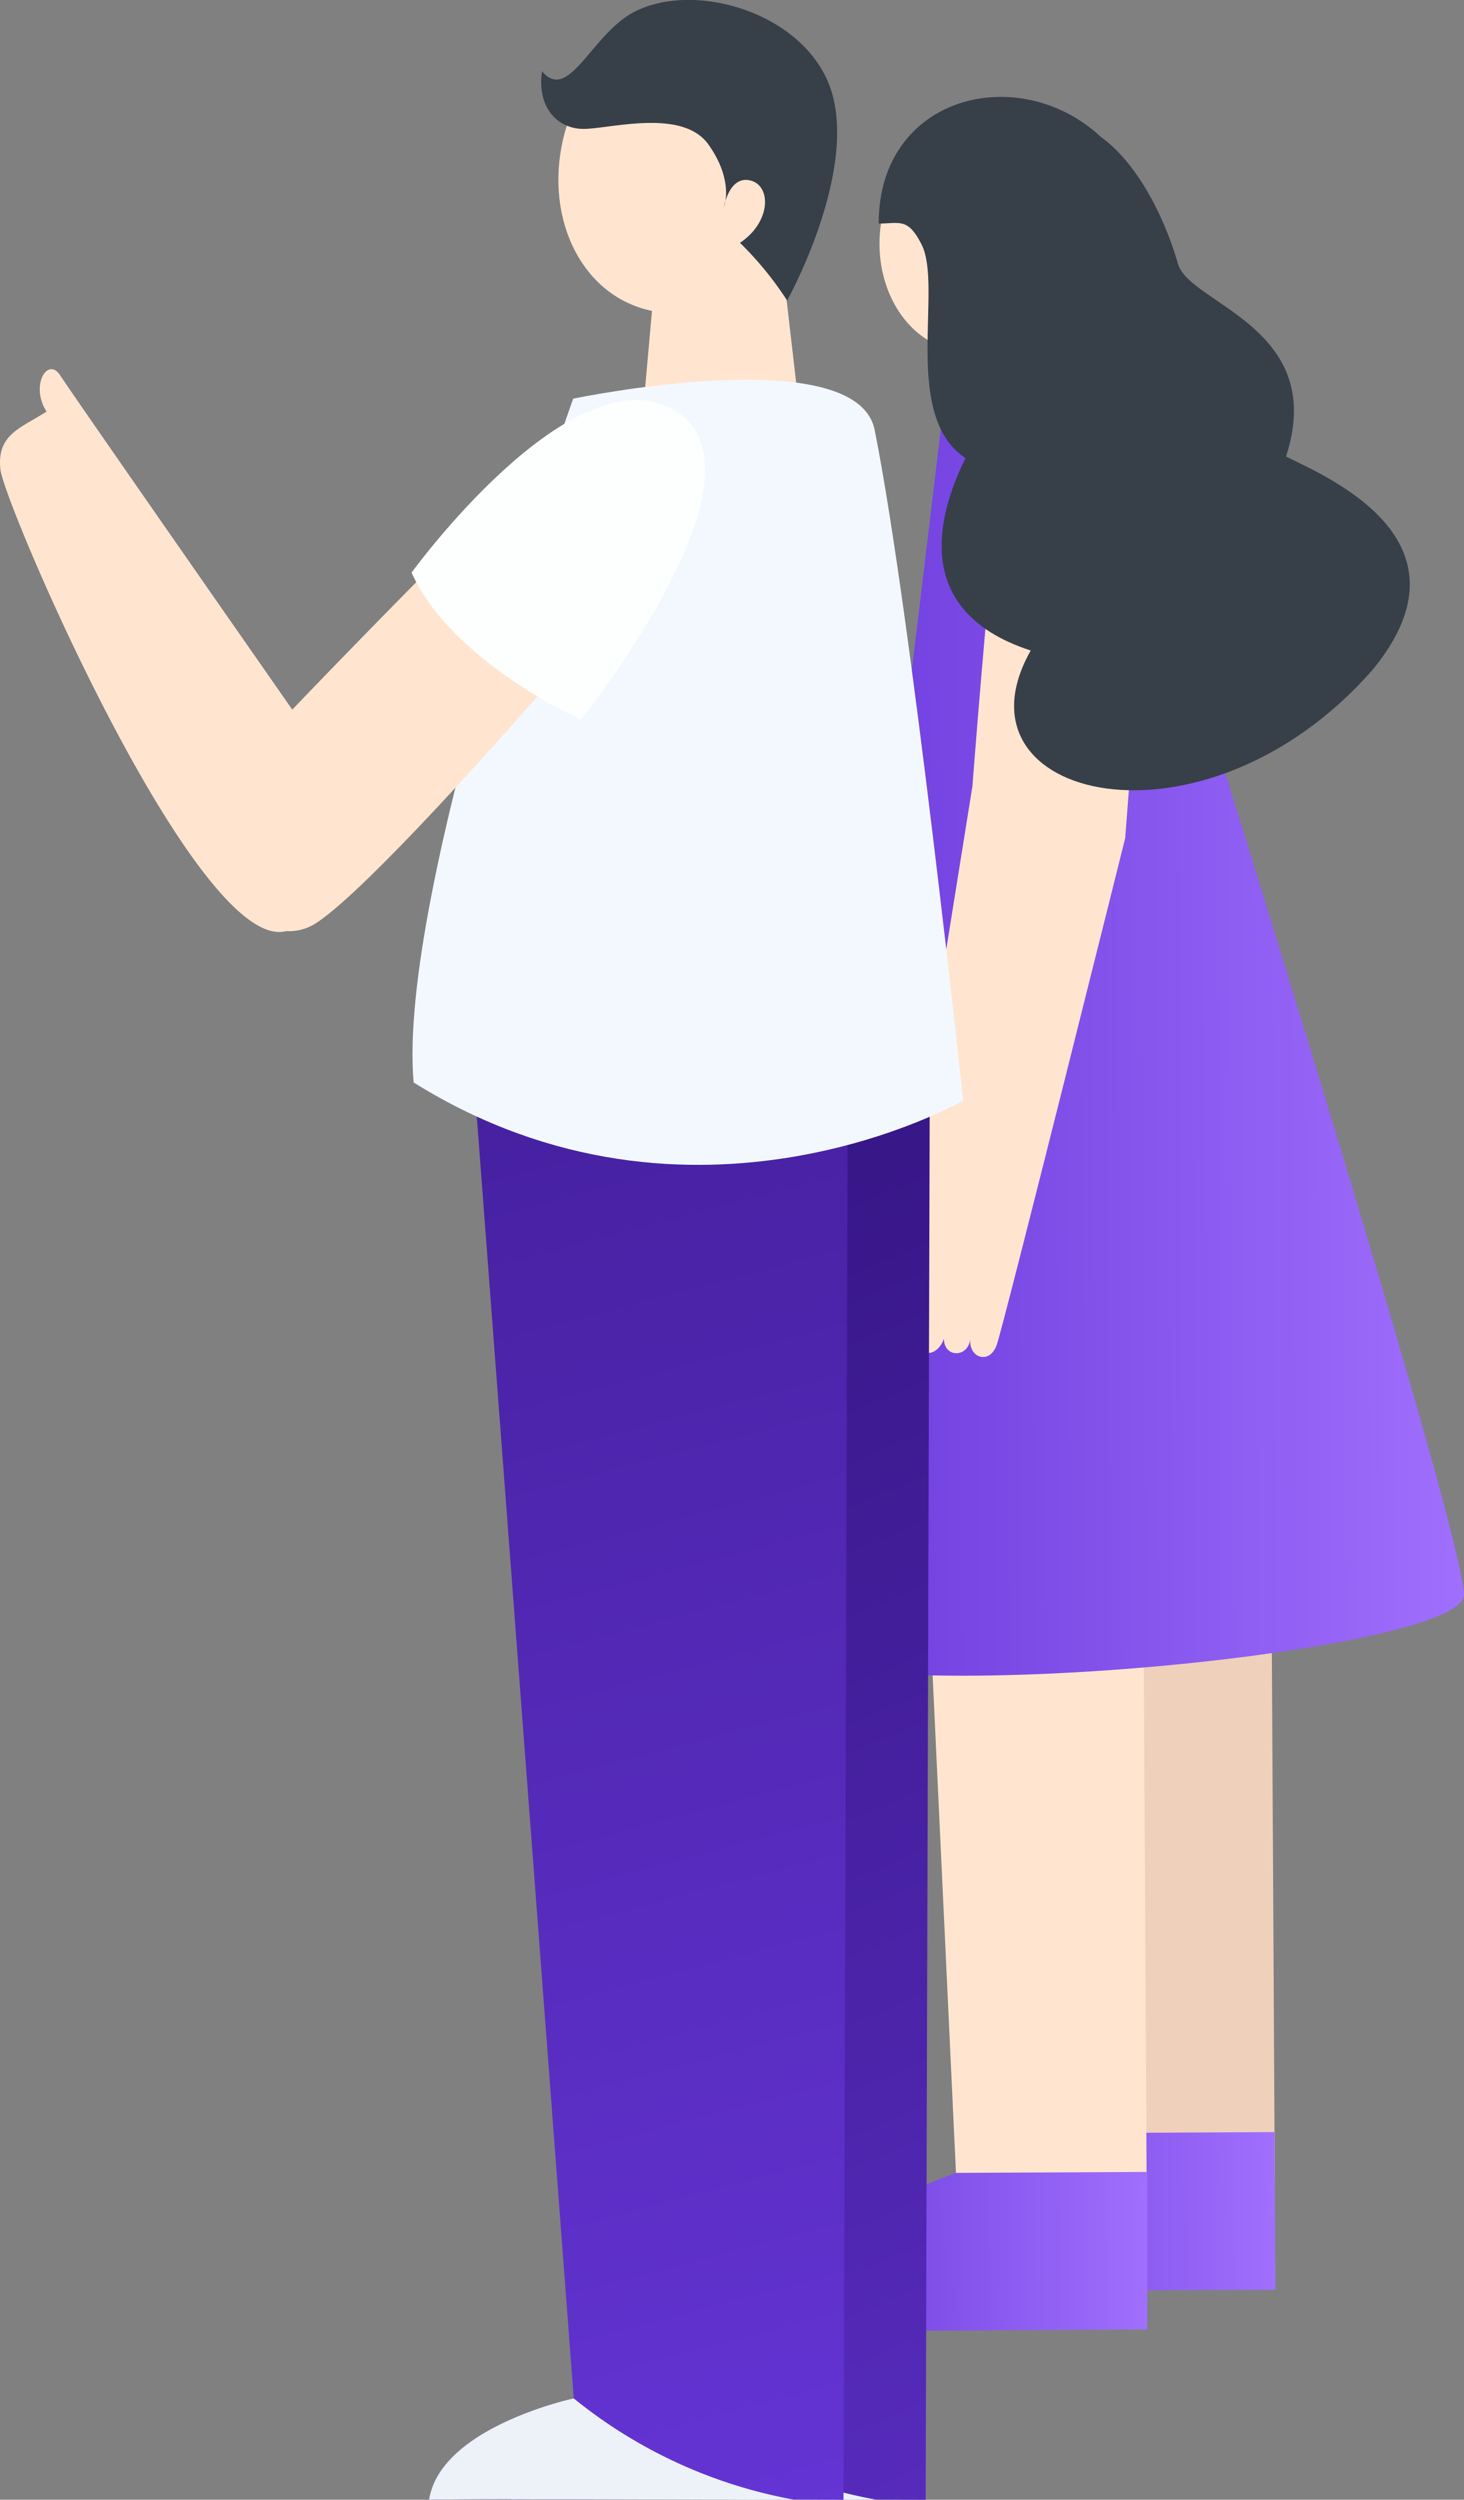 <svg xmlns="http://www.w3.org/2000/svg" xmlns:xlink="http://www.w3.org/1999/xlink" viewBox="0 0 76.09 129.92"><rect x="0" y="0" width="76.09" height="129.92" fill="#808080" stroke="none"/><defs><style>.cls-1{fill:#efd0bb;}.cls-2{fill:url(#未命名的渐变_130);}.cls-3{fill:#ffe5cf;}.cls-4{fill:url(#未命名的渐变_130-2);}.cls-5{fill:#373f49;}.cls-6{fill:url(#未命名的渐变_130-3);}.cls-7{fill:url(#未命名的渐变_78);}.cls-8{fill:#edf2f9;}.cls-9{fill:url(#未命名的渐变_78-2);}.cls-10{fill:#f3f8ff;}.cls-11{fill:#fdfefe;}</style><linearGradient id="未命名的渐变_130" x1="48.72" y1="101.93" x2="68.97" y2="101.93" gradientTransform="translate(-3.27 13.35) rotate(-0.32)" gradientUnits="userSpaceOnUse"><stop offset="0" stop-color="#6736d9"/><stop offset="1" stop-color="#a06ffd"/></linearGradient><linearGradient id="未命名的渐变_130-2" x1="42.07" y1="40.72" x2="78.97" y2="40.72" xlink:href="#未命名的渐变_130"/><linearGradient id="未命名的渐变_130-3" x1="42.06" y1="103.97" x2="62.31" y2="103.97" xlink:href="#未命名的渐变_130"/><linearGradient id="未命名的渐变_78" x1="67.99" y1="160.64" x2="20.92" y2="49.65" gradientUnits="userSpaceOnUse"><stop offset="0" stop-color="#6736d9"/><stop offset="1" stop-color="#2f1179"/></linearGradient><linearGradient id="未命名的渐变_78-2" x1="45.95" y1="136.98" x2="10.11" y2="1.19" xlink:href="#未命名的渐变_78"/></defs><title>资源 47</title><g id="图层_2" data-name="图层 2"><g id="图层_3" data-name="图层 3"><polygon class="cls-1" points="66.26 114.11 56.49 114.16 54.98 81.74 66.08 81.68 66.26 114.11"/><path class="cls-2" d="M56.33,110.86s-9.17,3.35-9.82,5.8-.44,2.44-.44,2.44L66.29,119l-.05-8.19Z"/><polygon class="cls-3" points="59.61 116.18 49.84 116.23 48.32 83.81 59.43 83.75 59.61 116.18"/><ellipse class="cls-3" cx="50.15" cy="12.68" rx="4.44" ry="5.55" transform="translate(-0.07 0.28) rotate(-0.32)"/><path class="cls-4" d="M58,20.41,63,38S76.07,79.68,76.09,82.89s-36.87,6.62-36.9,1.81S47,38.12,47,38.12l2.12-17.66Z"/><path class="cls-3" d="M53.54,13.87c-1.23,3.56-3,27-3,27L47.47,60s-3.82,4.1-3.58,5.15,2.85-1.1,2.85-1.1-.66,3.85-.76,4.87,1.1,1.7,1.71.33c-.13,1.36,1,1.36,1.37.33,0,1,1.27,1,1.37,0-.1,1,1,1.36,1.37.33s6.68-26.35,6.68-26.35l2.24-29.06Z"/><path class="cls-5" d="M57.23,7.13c1.56,1.1,3.12,3.56,4,6.6.62,2.09,7.79,3.29,5.61,10,2.23,1.1,10,4.39,4.5,11.08-8.76,10-22.17,6.79-17.77-1-6.68-2.18-4.49-7.75-3.39-10-3.34-2.21-1.16-8.88-2.28-11.1-.71-1.4-1.12-1.1-2.23-1.09C45.66,4.93,53,3.16,57.23,7.13Z"/><path class="cls-6" d="M49.68,112.93s-9.17,3.36-9.83,5.8-.43,2.45-.43,2.45l20.21-.11,0-8.19Z"/><path class="cls-7" d="M28.46,50.22l5.63,74.43s-6.93,1.48-7.52,5.27c3.13-.09,21.54,0,21.54,0l.24-82.55Z"/><path class="cls-8" d="M34.09,124.65h0s-6.93,1.48-7.52,5.27c2.41-.07,13.86,0,19,0A25.31,25.31,0,0,1,34.09,124.65Z"/><path class="cls-9" d="M24.19,50.22l5.63,74.43s-6.93,1.48-7.52,5.27c3.14-.09,21.54,0,21.54,0l.25-82.55Z"/><path class="cls-8" d="M29.82,124.65h0s-6.93,1.48-7.52,5.27c2.41-.07,13.87,0,19,0A25.37,25.37,0,0,1,29.82,124.65Z"/><ellipse class="cls-3" cx="35.85" cy="8.36" rx="8.06" ry="6.65" transform="translate(15.6 39.1) rotate(-69.74)"/><polygon class="cls-3" points="34.08 13.98 33.48 20.71 41.65 22.23 40.72 14.18 34.08 13.98"/><path class="cls-10" d="M29.79,20.72s14.73-3.07,15.67,1.63c1.89,9.45,4.6,34.85,4.6,34.85S36,65.31,21.5,56.26C20.61,46.4,29.79,20.72,29.79,20.72Z"/><path class="cls-3" d="M27.44,24.54c-2.46,2.28-8.09,8-12.25,12.34C10.92,30.76,3.59,20.23,3.13,19.51c-.65-1-1.58.53-.71,1.88-1.35.87-2.59,1.18-2.4,3s10.26,25.25,14.86,24a2.52,2.52,0,0,0,1.46-.36c3.17-1.93,14.87-15.45,17.33-18.62S31.3,21,27.44,24.54Z"/><path class="cls-5" d="M28.17,3.7c-.27,1.89.81,3,2.16,3s5.14-1.09,6.49.81.81,3.24.81,3.24S37.9,9.11,39,9.38s1.08,2.16-.54,3.24a17.38,17.38,0,0,1,2.45,3S44.38,9.38,43.3,5.05,36-1.16,32.76.73C30.66,2,29.52,5.32,28.17,3.7Z"/><path class="cls-11" d="M21.39,29.76c2.08,4.63,8.79,7.64,8.79,7.64s10.64-13.19,4.63-16.2C29.52,18.56,21.39,29.76,21.39,29.76Z"/></g></g></svg>